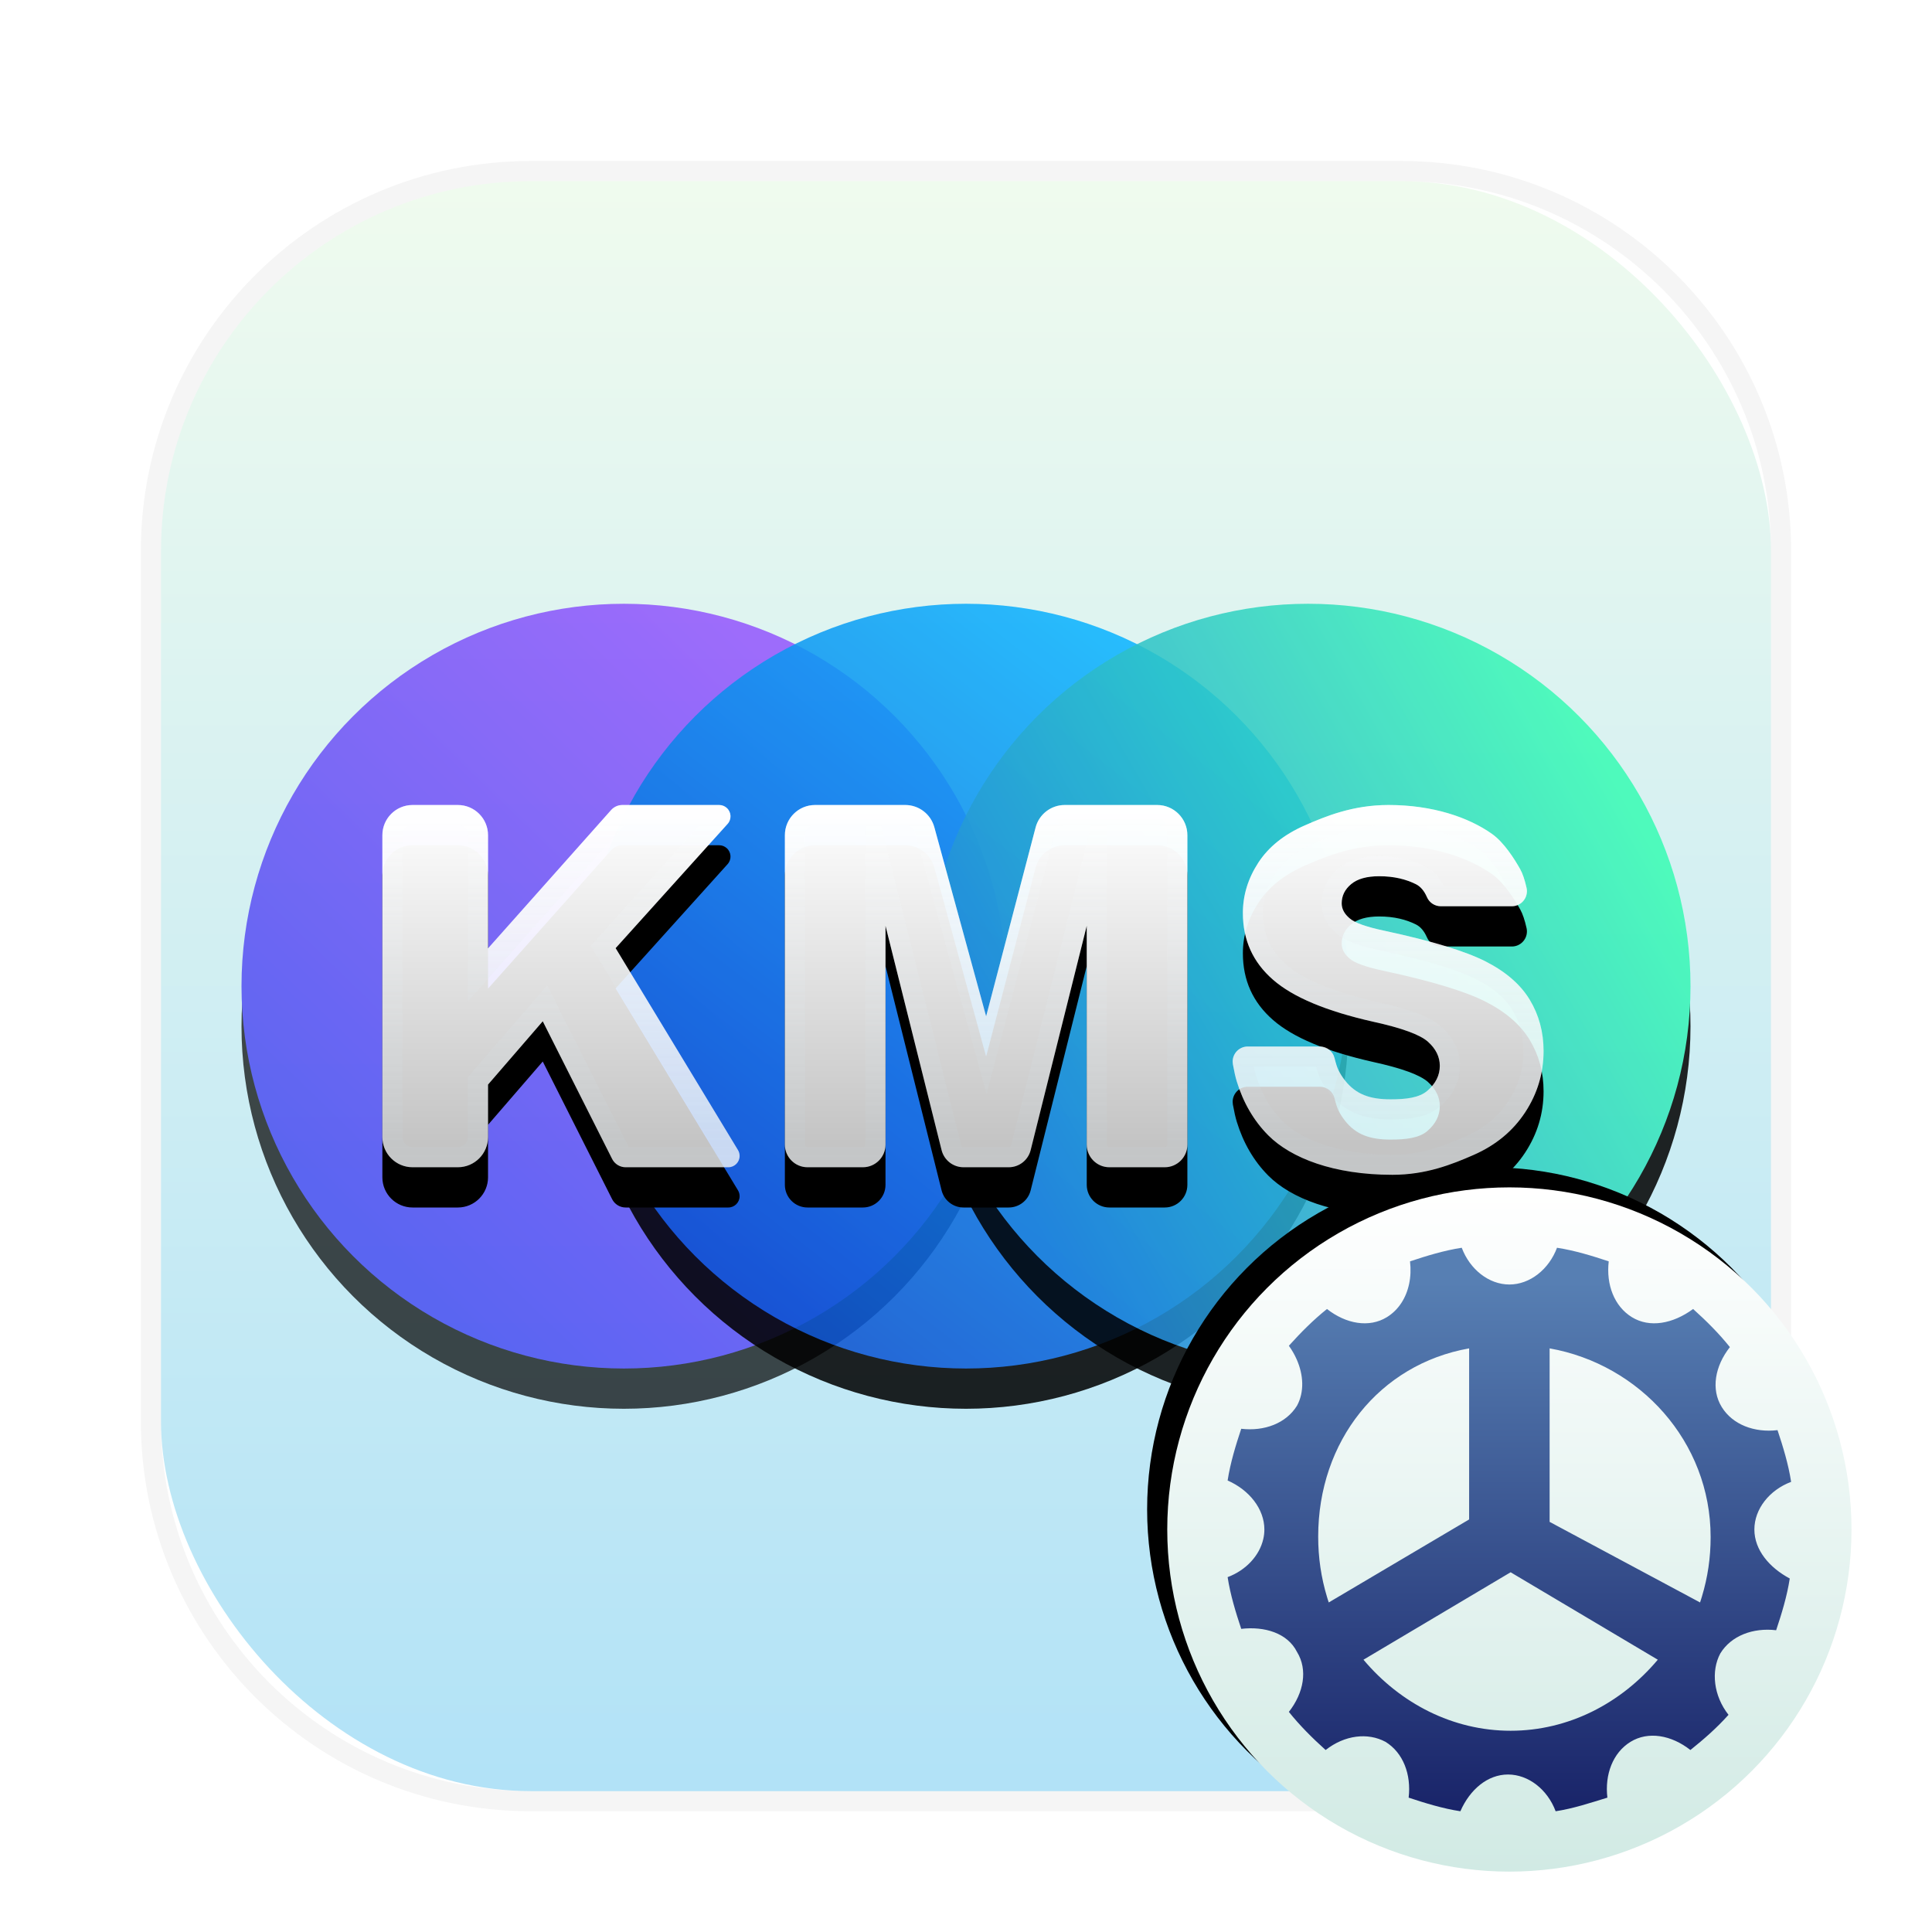 <svg xmlns="http://www.w3.org/2000/svg" xmlns:xlink="http://www.w3.org/1999/xlink" width="96" height="96" viewBox="0 0 96 96">
  <defs>
    <filter id="kmstools-a" width="130.6%" height="130.6%" x="-14.1%" y="-14.1%" filterUnits="objectBoundingBox">
      <feOffset dy="2" in="SourceAlpha" result="shadowOffsetOuter1"/>
      <feGaussianBlur in="shadowOffsetOuter1" result="shadowBlurOuter1" stdDeviation="2"/>
      <feColorMatrix in="shadowBlurOuter1" result="shadowMatrixOuter1" values="0 0 0 0 0   0 0 0 0 0   0 0 0 0 0  0 0 0 0.2 0"/>
      <feMerge>
        <feMergeNode in="shadowMatrixOuter1"/>
        <feMergeNode in="SourceGraphic"/>
      </feMerge>
    </filter>
    <linearGradient id="kmstools-b" x1="50%" x2="50%" y1="0%" y2="100%">
      <stop offset="0%" stop-color="#F0FBEE"/>
      <stop offset="100%" stop-color="#B1E2F7"/>
    </linearGradient>
    <linearGradient id="kmstools-e" x1="80.797%" x2="16.842%" y1="17.938%" y2="83.862%">
      <stop offset="0%" stop-color="#8333FF"/>
      <stop offset="100%" stop-color="#2D2DF0"/>
    </linearGradient>
    <circle id="kmstools-d" cx="19.375" cy="19.938" r="19"/>
    <filter id="kmstools-c" width="128.9%" height="128.9%" x="-14.5%" y="-9.2%" filterUnits="objectBoundingBox">
      <feOffset dy="2" in="SourceAlpha" result="shadowOffsetOuter1"/>
      <feGaussianBlur in="shadowOffsetOuter1" result="shadowBlurOuter1" stdDeviation="1.5"/>
      <feColorMatrix in="shadowBlurOuter1" values="0 0 0 0 0   0 0 0 0 0.035   0 0 0 0 0.298  0 0 0 0.15 0"/>
    </filter>
    <linearGradient id="kmstools-h" x1="77.514%" x2="18.075%" y1="10.345%" y2="87.056%">
      <stop offset="0%" stop-color="#0AB4FF"/>
      <stop offset="100%" stop-color="#0A51D0"/>
    </linearGradient>
    <circle id="kmstools-g" cx="36.375" cy="19.938" r="19"/>
    <filter id="kmstools-f" width="128.9%" height="128.9%" x="-14.5%" y="-9.2%" filterUnits="objectBoundingBox">
      <feOffset dy="2" in="SourceAlpha" result="shadowOffsetOuter1"/>
      <feGaussianBlur in="shadowOffsetOuter1" result="shadowBlurOuter1" stdDeviation="1.5"/>
      <feColorMatrix in="shadowBlurOuter1" values="0 0 0 0 0   0 0 0 0 0.035   0 0 0 0 0.298  0 0 0 0.15 0"/>
    </filter>
    <linearGradient id="kmstools-k" x1="92.831%" x2="11.074%" y1="28.169%" y2="75.209%">
      <stop offset="0%" stop-color="#37FBB3"/>
      <stop offset="100%" stop-color="#2184DC"/>
    </linearGradient>
    <circle id="kmstools-j" cx="53.375" cy="19.938" r="19"/>
    <filter id="kmstools-i" width="128.9%" height="128.9%" x="-14.5%" y="-9.2%" filterUnits="objectBoundingBox">
      <feOffset dy="2" in="SourceAlpha" result="shadowOffsetOuter1"/>
      <feGaussianBlur in="shadowOffsetOuter1" result="shadowBlurOuter1" stdDeviation="1.5"/>
      <feColorMatrix in="shadowBlurOuter1" values="0 0 0 0 0.072   0 0 0 0 0.236   0 0 0 0 0.181  0 0 0 0.15 0"/>
    </filter>
    <linearGradient id="kmstools-n" x1="56.876%" x2="56.876%" y1="0%" y2="91.235%">
      <stop offset="0%" stop-color="#FFF"/>
      <stop offset="100%" stop-color="#FFF" stop-opacity=".769"/>
    </linearGradient>
    <path id="kmstools-m" d="M17.25,48.5 L17.25,45.892 L17.25,45.892 L19.969,42.746 L23.417,49.588 C23.545,49.84 23.804,50 24.087,50 L29.189,50 C29.5,50 29.751,49.748 29.751,49.438 C29.751,49.335 29.723,49.234 29.67,49.146 L23.59,39.113 L23.59,39.113 L29.154,32.939 C29.362,32.708 29.343,32.353 29.112,32.145 C29.009,32.052 28.875,32 28.736,32 L23.926,32 C23.712,32 23.508,32.091 23.366,32.251 L17.25,39.125 L17.25,39.125 L17.25,33.5 C17.25,32.672 16.578,32 15.75,32 L13.5,32 C12.672,32 12,32.672 12,33.5 L12,48.5 C12,49.328 12.672,50 13.5,50 L15.75,50 C16.578,50 17.25,49.328 17.25,48.5 Z M37,48.875 L37,38 L37,38 L39.787,49.148 C39.912,49.649 40.362,50 40.878,50 L43.122,50 C43.638,50 44.088,49.649 44.213,49.148 L47,38 L47,38 L47,48.875 C47,49.496 47.504,50 48.125,50 L50.875,50 C51.496,50 52,49.496 52,48.875 L52,33.5 C52,32.672 51.328,32 50.5,32 L45.908,32 C45.226,32 44.629,32.46 44.457,33.12 L42,42.5 L42,42.5 L39.427,33.104 C39.249,32.452 38.656,32 37.981,32 L33.5,32 C32.672,32 32,32.672 32,33.5 L32,48.875 C32,49.496 32.504,50 33.125,50 L35.875,50 C36.496,50 37,49.496 37,48.875 Z M62.188,50.375 C63.852,50.375 65.137,49.865 66.23,49.385 C67.324,48.904 68.176,48.199 68.785,47.27 C69.395,46.34 69.699,45.324 69.699,44.223 C69.699,43.285 69.471,42.438 69.014,41.68 C68.557,40.922 67.826,40.287 66.822,39.775 C65.818,39.264 64.156,38.758 61.836,38.258 C60.898,38.062 60.305,37.852 60.055,37.625 C59.797,37.406 59.668,37.16 59.668,36.887 C59.668,36.512 59.824,36.193 60.137,35.932 C60.449,35.67 60.914,35.539 61.531,35.539 C62.281,35.539 62.871,35.694 63.35,35.932 C63.584,36.048 63.768,36.263 63.904,36.578 C64.023,36.853 64.293,37.031 64.593,37.031 L68.122,37.031 C68.536,37.031 68.872,36.696 68.872,36.281 C68.872,36.226 68.866,36.171 68.854,36.117 C68.763,35.713 68.659,35.405 68.54,35.193 C68.246,34.669 67.731,33.857 67.132,33.433 C65.98,32.617 64.195,32 62,32 C60.211,32 58.861,32.564 57.834,33.014 C56.807,33.463 56.037,34.08 55.525,34.865 C55.014,35.65 54.758,36.484 54.758,37.367 C54.758,38.711 55.258,39.816 56.258,40.684 C57.25,41.551 58.91,42.246 61.238,42.77 C62.66,43.082 63.566,43.414 63.957,43.766 C64.348,44.117 64.543,44.516 64.543,44.961 C64.543,45.43 64.338,45.842 63.928,46.197 C63.518,46.553 62.852,46.625 62.094,46.625 C61.078,46.625 60.379,46.383 59.832,45.688 C59.705,45.525 59.597,45.361 59.507,45.176 C59.444,45.048 59.379,44.847 59.312,44.571 C59.229,44.236 58.929,44 58.583,44 L55,44 C54.586,44 54.25,44.336 54.25,44.75 C54.25,44.794 54.254,44.838 54.261,44.882 C54.326,45.243 54.391,45.532 54.458,45.747 C54.773,46.773 55.293,47.687 56.023,48.418 C57.148,49.543 59.266,50.375 62.188,50.375 Z"/>
    <filter id="kmstools-l" width="113.9%" height="143.5%" x="-6.9%" y="-10.9%" filterUnits="objectBoundingBox">
      <feOffset dy="2" in="SourceAlpha" result="shadowOffsetOuter1"/>
      <feGaussianBlur in="shadowOffsetOuter1" result="shadowBlurOuter1" stdDeviation="1"/>
      <feColorMatrix in="shadowBlurOuter1" values="0 0 0 0 0   0 0 0 0 0   0 0 0 0 0  0 0 0 0.1 0"/>
    </filter>
    <linearGradient id="kmstools-o" x1="53.569%" x2="53.569%" y1="3.289%" y2="102.766%">
      <stop offset="0%" stop-color="#FFF" stop-opacity=".3"/>
      <stop offset="100%" stop-color="#BFCED6" stop-opacity=".138"/>
    </linearGradient>
    <linearGradient id="kmstools-r" x1="50%" x2="50%" y1="0%" y2="100%">
      <stop offset="0%" stop-color="#FFF"/>
      <stop offset="100%" stop-color="#D1EAE4"/>
      <stop offset="100%" stop-color="#EDF2DE"/>
    </linearGradient>
    <circle id="kmstools-q" cx="68" cy="68" r="17"/>
    <filter id="kmstools-p" width="129.4%" height="129.4%" x="-17.6%" y="-17.6%" filterUnits="objectBoundingBox">
      <feOffset dx="-1" dy="-1" in="SourceAlpha" result="shadowOffsetOuter1"/>
      <feGaussianBlur in="shadowOffsetOuter1" result="shadowBlurOuter1" stdDeviation="1.5"/>
      <feColorMatrix in="shadowBlurOuter1" values="0 0 0 0 0   0 0 0 0 0   0 0 0 0 0  0 0 0 0.1 0"/>
    </filter>
    <linearGradient id="kmstools-s" x1="50%" x2="50%" y1="6.026%" y2="100%">
      <stop offset="0%" stop-color="#577FB3"/>
      <stop offset="100%" stop-color="#192469"/>
    </linearGradient>
  </defs>
  <g fill="none" fill-rule="evenodd" filter="url(#kmstools-a)" transform="translate(7 6)">
    <rect width="80" height="80" x="1" y="1" fill="url(#kmstools-b)" rx="18.375"/>
    <path fill="#000" fill-opacity=".04" fill-rule="nonzero" d="M62.625,0 L19.375,0 C8.674,0 0,8.674 0,19.375 L0,62.625 C0,73.326 8.674,82 19.375,82 L62.625,82 C73.326,82 82,73.326 82,62.625 L82,19.375 C82,8.674 73.326,0 62.625,0 Z M62.625,1 C72.773,1 81,9.227 81,19.375 L81,62.625 C81,72.773 72.773,81 62.625,81 L19.375,81 C9.227,81 1,72.773 1,62.625 L1,19.375 C1,9.227 9.227,1 19.375,1 L62.625,1 Z"/>
    <g transform="translate(4.625 21.063)">
      <g fill-rule="nonzero" opacity=".704">
        <use fill="#000" filter="url(#kmstools-c)" xlink:href="#kmstools-d"/>
        <use fill="url(#kmstools-e)" xlink:href="#kmstools-d"/>
      </g>
      <g fill-rule="nonzero" opacity=".86">
        <use fill="#000" filter="url(#kmstools-f)" xlink:href="#kmstools-g"/>
        <use fill="url(#kmstools-h)" xlink:href="#kmstools-g"/>
      </g>
      <g opacity=".855">
        <use fill="#000" filter="url(#kmstools-i)" xlink:href="#kmstools-j"/>
        <use fill="url(#kmstools-k)" xlink:href="#kmstools-j"/>
      </g>
    </g>
    <g fill-rule="nonzero">
      <use fill="#000" filter="url(#kmstools-l)" xlink:href="#kmstools-m"/>
      <use fill="url(#kmstools-n)" xlink:href="#kmstools-m"/>
    </g>
    <path fill="url(#kmstools-o)" fill-rule="nonzero" d="M60.137,35.932 C59.824,36.193 59.668,36.512 59.668,36.887 C59.668,37.16 59.797,37.406 60.055,37.625 C60.284,37.833 60.802,38.027 61.609,38.209 L61.836,38.258 C64.156,38.758 65.818,39.264 66.822,39.775 C67.826,40.287 68.557,40.922 69.014,41.68 C69.471,42.438 69.699,43.285 69.699,44.223 C69.699,45.324 69.395,46.34 68.785,47.27 C68.176,48.199 67.324,48.904 66.23,49.385 C65.215,49.831 64.034,50.302 62.538,50.367 L62.188,50.375 C59.266,50.375 57.148,49.543 56.023,48.418 C55.293,47.687 54.773,46.773 54.458,45.747 C54.391,45.532 54.326,45.243 54.261,44.882 C54.254,44.838 54.25,44.794 54.25,44.75 C54.25,44.37 54.532,44.056 54.898,44.007 L55,44 L58.583,44 C58.929,44 59.229,44.236 59.312,44.571 C59.379,44.847 59.444,45.048 59.507,45.176 C59.597,45.361 59.705,45.525 59.832,45.688 C60.379,46.383 61.078,46.625 62.094,46.625 C62.852,46.625 63.518,46.553 63.928,46.197 C64.338,45.842 64.543,45.43 64.543,44.961 C64.543,44.516 64.348,44.117 63.957,43.766 C63.592,43.438 62.779,43.126 61.516,42.832 L61.238,42.77 C58.91,42.246 57.25,41.551 56.258,40.684 C55.258,39.816 54.758,38.711 54.758,37.367 C54.758,36.484 55.014,35.65 55.525,34.865 C56.037,34.08 56.807,33.463 57.834,33.014 L58.262,32.829 C59.155,32.455 60.263,32.065 61.648,32.007 L62,32 C64.195,32 65.98,32.617 67.132,33.433 C67.731,33.857 68.246,34.669 68.54,35.193 C68.659,35.405 68.763,35.713 68.854,36.117 C68.866,36.171 68.872,36.226 68.872,36.281 C68.872,36.661 68.59,36.975 68.224,37.025 L68.122,37.031 L64.593,37.031 C64.293,37.031 64.023,36.853 63.904,36.578 C63.768,36.263 63.584,36.048 63.35,35.932 C62.871,35.694 62.281,35.539 61.531,35.539 C60.914,35.539 60.449,35.67 60.137,35.932 Z M17.25,45.892 L17.25,48.5 C17.25,49.28 16.655,49.92 15.894,49.993 L15.75,50 L13.5,50 C12.72,50 12.08,49.405 12.007,48.644 L12,48.5 L12,33.5 C12,32.72 12.595,32.08 13.356,32.007 L13.5,32 L15.75,32 C16.53,32 17.17,32.595 17.243,33.356 L17.25,33.5 L17.25,39.125 L23.366,32.251 C23.485,32.118 23.646,32.032 23.82,32.008 L23.926,32 L28.736,32 C28.875,32 29.009,32.052 29.112,32.145 C29.318,32.329 29.355,32.631 29.215,32.858 L29.154,32.939 L23.59,39.113 L29.67,49.146 C29.723,49.234 29.751,49.335 29.751,49.438 C29.751,49.717 29.547,49.949 29.28,49.993 L29.189,50 L24.087,50 C23.839,50 23.61,49.878 23.471,49.678 L23.417,49.588 L19.969,42.746 L17.25,45.892 Z M44.213,49.148 C44.098,49.607 43.711,49.94 43.249,49.993 L43.122,50 L40.878,50 C40.405,50 39.988,49.705 39.825,49.27 L39.787,49.148 L37,38 L37,48.875 C37,49.455 36.561,49.932 35.998,49.993 L35.875,50 L33.125,50 C32.545,50 32.068,49.561 32.007,48.998 L32,48.875 L32,33.5 C32,32.72 32.595,32.08 33.356,32.007 L33.5,32 L37.981,32 C38.611,32 39.169,32.394 39.386,32.976 L39.427,33.104 L42,42.5 L44.457,33.12 C44.618,32.504 45.148,32.062 45.773,32.006 L45.908,32 L50.5,32 C51.28,32 51.92,32.595 51.993,33.356 L52,33.5 L52,48.875 C52,49.455 51.561,49.932 50.998,49.993 L50.875,50 L48.125,50 C47.545,50 47.068,49.561 47.007,48.998 L47,48.875 L47,38 L44.213,49.148 Z M62,33 C60.692,33 59.736,33.273 58.235,33.93 C57.378,34.304 56.763,34.798 56.363,35.411 C55.956,36.036 55.758,36.681 55.758,37.367 C55.758,38.422 56.133,39.252 56.916,39.931 C57.71,40.625 59.101,41.229 61.076,41.705 L61.453,41.793 C63.039,42.141 64.065,42.517 64.626,43.022 C65.218,43.555 65.543,44.218 65.543,44.961 C65.543,45.733 65.204,46.415 64.583,46.953 C63.98,47.475 63.23,47.625 62.094,47.625 C60.748,47.625 59.781,47.24 59.044,46.303 C58.869,46.079 58.727,45.857 58.608,45.614 C58.548,45.492 58.494,45.349 58.442,45.181 L58.389,45 L55.302,44.999 L55.36,45.256 L55.413,45.454 C55.689,46.35 56.133,47.113 56.731,47.711 C57.738,48.718 59.688,49.375 62.188,49.375 C63.422,49.375 64.381,49.105 65.828,48.469 C66.748,48.065 67.448,47.486 67.949,46.721 C68.452,45.954 68.699,45.129 68.699,44.223 C68.699,43.464 68.519,42.796 68.157,42.196 C67.804,41.61 67.215,41.098 66.368,40.666 C65.459,40.203 63.868,39.719 61.632,39.237 C60.524,39.006 59.809,38.752 59.408,38.388 C58.938,37.989 58.668,37.473 58.668,36.887 C58.668,36.208 58.961,35.612 59.495,35.165 C60.011,34.733 60.699,34.539 61.531,34.539 C62.388,34.539 63.138,34.709 63.795,35.036 C64.201,35.237 64.512,35.567 64.733,35.994 L64.751,36.031 L67.8,36.031 L67.77,35.932 L67.723,35.801 C67.715,35.782 67.708,35.764 67.7,35.748 L67.668,35.682 C67.305,35.034 66.902,34.495 66.554,34.249 C65.47,33.481 63.846,33 62,33 Z M15.75,33 L13.5,33 C13.255,33 13.05,33.177 13.008,33.41 L13,33.5 L13,48.5 C13,48.745 13.177,48.95 13.41,48.992 L13.5,49 L15.75,49 C15.995,49 16.2,48.823 16.242,48.59 L16.25,48.5 L16.25,45.52 L20.189,40.962 L24.241,49 L28.412,49 L22.349,38.996 L27.751,33 L24.038,33 L16.25,41.753 L16.25,33.5 C16.25,33.255 16.073,33.05 15.84,33.008 L15.75,33 Z M50.5,33 L48,33 L48,48.875 C48,48.93 48.036,48.977 48.085,48.994 L48.125,49 L50.875,49 C50.93,49 50.977,48.964 50.994,48.915 L51,48.875 L51,33.5 C51,33.224 50.776,33 50.5,33 Z M37.981,33 L36.781,33 L40.757,48.905 C40.768,48.947 40.798,48.979 40.837,48.993 L40.878,49 L43.122,49 C43.165,49 43.204,48.978 43.226,48.944 L43.243,48.905 L47.219,33 L45.908,33 C45.709,33 45.532,33.117 45.452,33.294 L45.424,33.373 L42.021,46.365 L38.463,33.368 C38.403,33.151 38.206,33 37.981,33 Z M36,33 L33.5,33 C33.255,33 33.05,33.177 33.008,33.41 L33,33.5 L33,48.875 C33,48.93 33.036,48.977 33.085,48.994 L33.125,49 L35.875,49 C35.93,49 35.977,48.964 35.994,48.915 L36,48.875 L36,33 Z"/>
    <g fill-rule="nonzero">
      <use fill="#000" filter="url(#kmstools-p)" xlink:href="#kmstools-q"/>
      <use fill="url(#kmstools-r)" xlink:href="#kmstools-q"/>
    </g>
    <path fill="url(#kmstools-s)" fill-rule="nonzero" d="M80.174,68 C80.174,66.985 80.918,66.039 82,65.633 C81.865,64.754 81.594,63.874 81.324,63.063 C80.174,63.198 79.092,62.792 78.551,61.913 C78.01,61.034 78.213,59.884 78.957,58.937 C78.415,58.261 77.807,57.652 77.13,57.043 C76.116,57.787 74.966,57.99 74.087,57.449 C73.208,56.908 72.802,55.826 72.937,54.676 C72.126,54.406 71.246,54.135 70.367,54 C69.961,55.082 69.015,55.826 68,55.826 C66.986,55.826 66.039,55.082 65.633,54 C64.754,54.135 63.874,54.406 63.063,54.676 C63.108,55.063 63.093,55.443 63.018,55.796 C62.871,56.493 62.496,57.09 61.913,57.449 C61.034,57.99 59.884,57.787 58.937,57.043 C58.261,57.585 57.652,58.193 57.043,58.87 C57.198,59.086 57.328,59.312 57.43,59.544 C57.777,60.327 57.815,61.167 57.449,61.845 C56.908,62.725 55.826,63.13 54.676,62.995 C54.406,63.807 54.135,64.686 54,65.565 C55.082,66.039 55.826,66.986 55.826,68 C55.826,68.16 55.808,68.317 55.772,68.472 C55.584,69.299 54.912,70.025 54,70.367 C54.135,71.246 54.406,72.126 54.676,72.937 C55.826,72.802 56.976,73.14 57.449,74.087 C57.99,74.966 57.787,76.116 57.043,77.063 C57.585,77.739 58.193,78.348 58.87,78.957 C59.816,78.213 60.966,78.077 61.845,78.551 C62.725,79.092 63.13,80.174 62.995,81.324 C63.807,81.594 64.686,81.865 65.565,82 C66.039,80.918 66.918,80.174 67.932,80.174 C68.947,80.174 69.894,80.918 70.299,82 C71.179,81.865 71.99,81.594 72.87,81.324 C72.734,80.174 73.14,79.092 74.019,78.551 C74.899,78.01 76.048,78.213 76.995,78.957 C77.671,78.415 78.28,77.885 78.889,77.209 C78.145,76.262 78.01,75.034 78.483,74.155 C79.024,73.275 80.106,72.87 81.256,73.005 C81.527,72.193 81.797,71.314 81.932,70.435 C80.918,69.894 80.174,69.015 80.174,68 Z M58.5,68.351 C58.5,63.613 61.538,59.79 66,59 C66,62.722 66,65.503 66,67.365 C66,67.395 66,67.44 66,67.5 L59.025,71.625 C59.011,71.582 58.997,71.54 58.983,71.497 C58.979,71.485 58.975,71.472 58.971,71.459 C58.967,71.444 58.948,71.384 58.943,71.368 C58.648,70.396 58.5,69.399 58.5,68.351 Z M68.062,78 C65.19,78 62.578,76.642 60.75,74.47 L68.062,70.125 L75.375,74.47 C73.547,76.642 70.935,78 68.062,78 Z M70,67.621 C70,67.565 70,67.525 70,67.5 C70,67.437 70,67.385 70,67.343 C70,65.514 70,62.68 70,59 C74.462,59.791 78,63.623 78,68.372 C78,69.408 77.856,70.372 77.568,71.33 C77.553,71.38 77.537,71.431 77.521,71.482 C77.506,71.53 77.491,71.577 77.475,71.625 L70,67.621 Z"/>
  </g>
</svg>

